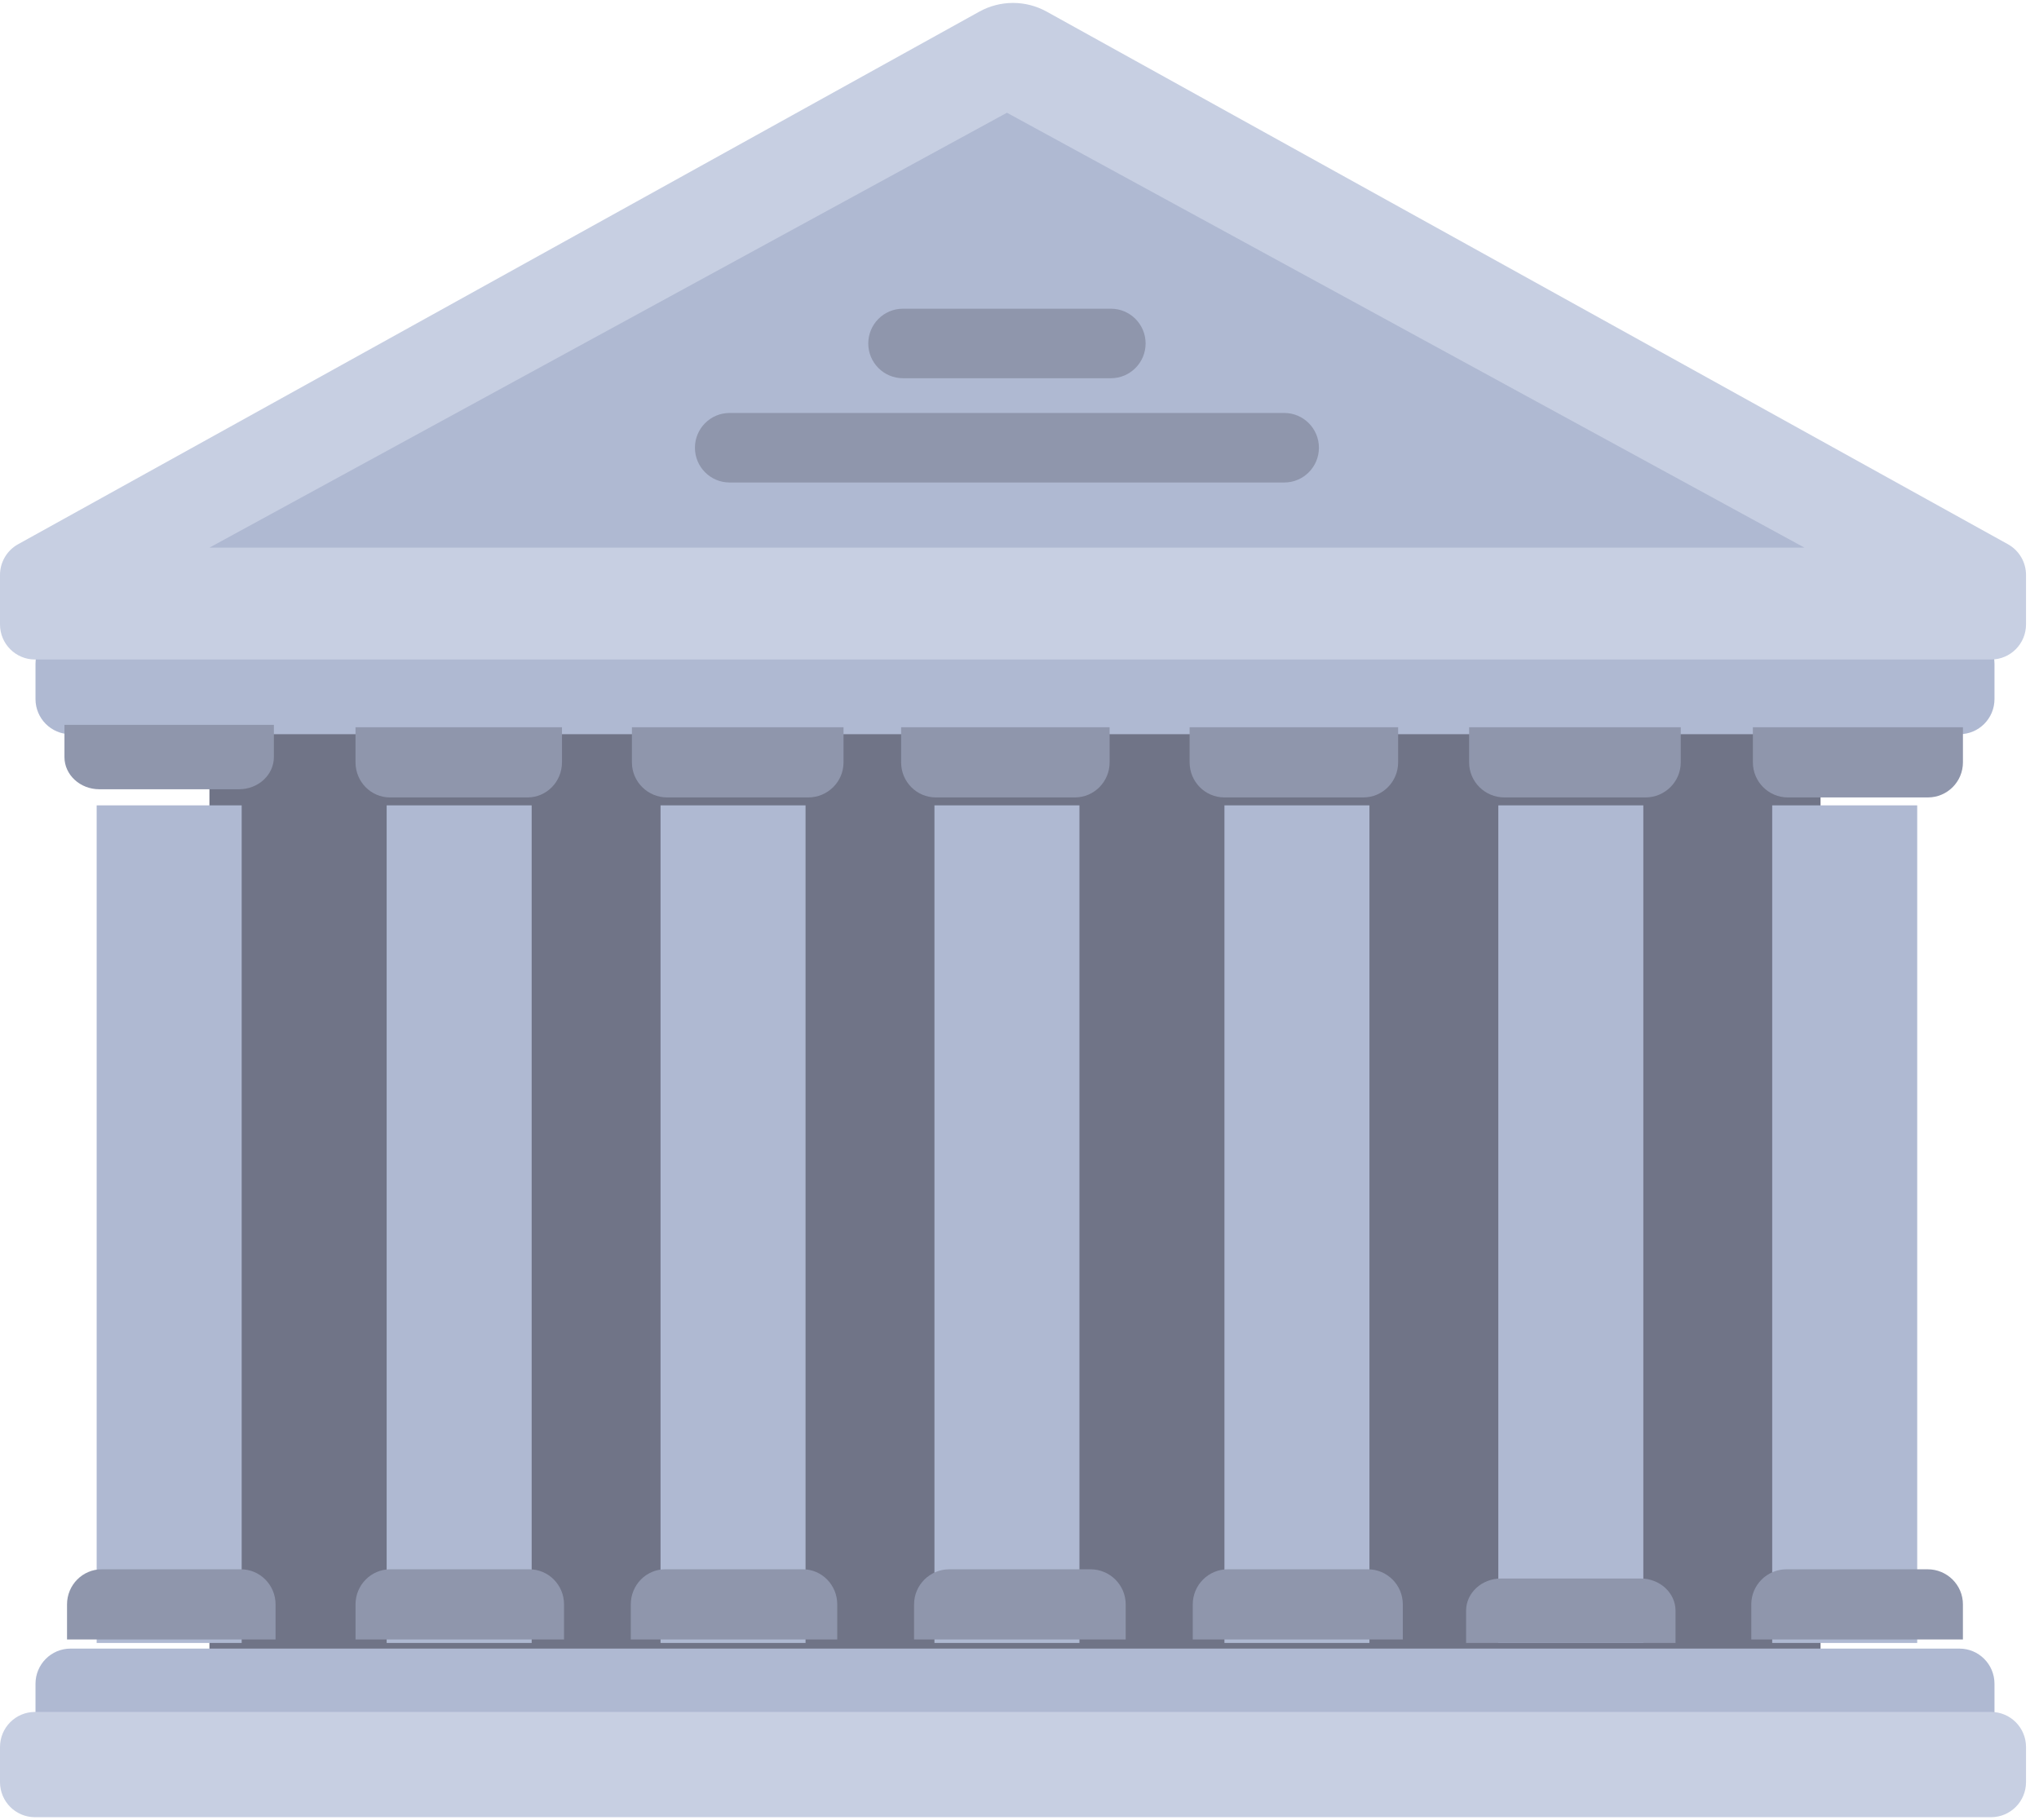 <svg width="112" height="100" viewBox="0 0 112 100" fill="none" xmlns="http://www.w3.org/2000/svg">
<rect x="11.504" y="38.053" width="88.496" height="53.982" fill="#707487"/>
<path fill-rule="evenodd" clip-rule="evenodd" d="M107.633 96.374H3.872C2.811 96.374 1.95 95.509 1.95 94.442V92.51C1.95 91.442 2.811 90.577 3.872 90.577H107.633C108.694 90.577 109.555 91.442 109.555 92.51V94.442C109.555 95.509 108.694 96.374 107.633 96.374Z" fill="#AFB9D2"/>
<path fill-rule="evenodd" clip-rule="evenodd" d="M107.633 40.338H3.872C2.811 40.338 1.95 39.473 1.95 38.406V36.473C1.95 35.406 2.811 34.541 3.872 34.541H107.633C108.694 34.541 109.555 35.406 109.555 36.473V38.406C109.555 39.473 108.694 40.338 107.633 40.338Z" fill="#AFB9D2"/>
<path fill-rule="evenodd" clip-rule="evenodd" d="M109.368 99.839H1.919C0.859 99.839 0 98.976 0 97.912V95.984C0 94.92 0.859 94.057 1.919 94.057H109.368C110.428 94.057 111.287 94.92 111.287 95.984V97.912C111.287 98.976 110.428 99.839 109.368 99.839Z" fill="#C7CFE2"/>
<path fill-rule="evenodd" clip-rule="evenodd" d="M109.368 36.234H1.919C0.859 36.234 0 35.371 0 34.307V31.59C0 30.888 0.38 30.241 0.992 29.902L53.79 0.641C54.944 0.001 56.343 0.001 57.497 0.641L110.295 29.902C110.907 30.242 111.287 30.888 111.287 31.59V34.307C111.287 35.371 110.428 36.234 109.368 36.234Z" fill="#C7CFE2"/>
<path fill-rule="evenodd" clip-rule="evenodd" d="M13.127 43.363H5.458C4.399 43.363 3.54 42.571 3.54 41.593V39.823H15.044V41.593C15.044 42.571 14.186 43.363 13.127 43.363Z" fill="#8F96AC"/>
<rect x="5.31" y="44.248" width="7.965" height="46.018" fill="#AFB9D2"/>
<path fill-rule="evenodd" clip-rule="evenodd" d="M5.591 86.219H13.226C14.281 86.219 15.136 87.082 15.136 88.147V90.074H3.682V88.147C3.682 87.082 4.536 86.219 5.591 86.219Z" fill="#8F96AC"/>
<path fill-rule="evenodd" clip-rule="evenodd" d="M59.041 43.812H51.406C50.351 43.812 49.497 42.948 49.497 41.884V39.956H60.95V41.884C60.95 42.949 60.096 43.812 59.041 43.812Z" fill="#8F96AC"/>
<rect x="51.328" y="44.248" width="7.965" height="46.018" fill="#AFB9D2"/>
<path fill-rule="evenodd" clip-rule="evenodd" d="M52.147 86.219H59.896C60.966 86.219 61.833 87.082 61.833 88.147V90.074H50.209V88.147C50.209 87.082 51.077 86.219 52.147 86.219Z" fill="#8F96AC"/>
<path fill-rule="evenodd" clip-rule="evenodd" d="M44.397 43.812H36.647C35.578 43.812 34.71 42.948 34.71 41.884V39.956H46.334V41.884C46.334 42.949 45.467 43.812 44.397 43.812Z" fill="#8F96AC"/>
<rect x="36.283" y="44.248" width="7.965" height="46.018" fill="#AFB9D2"/>
<path fill-rule="evenodd" clip-rule="evenodd" d="M36.538 86.219H44.099C45.142 86.219 45.989 87.082 45.989 88.147V90.074H34.648V88.147C34.649 87.082 35.495 86.219 36.538 86.219Z" fill="#8F96AC"/>
<path fill-rule="evenodd" clip-rule="evenodd" d="M28.978 43.812H21.418C20.375 43.812 19.528 42.948 19.528 41.884V39.956H30.869V41.884C30.868 42.949 30.022 43.812 28.978 43.812Z" fill="#8F96AC"/>
<rect x="21.239" y="44.248" width="7.965" height="46.018" fill="#AFB9D2"/>
<path fill-rule="evenodd" clip-rule="evenodd" d="M21.438 86.219H29.073C30.128 86.219 30.982 87.082 30.982 88.147V90.074H19.529V88.147C19.529 87.082 20.383 86.219 21.438 86.219Z" fill="#8F96AC"/>
<path fill-rule="evenodd" clip-rule="evenodd" d="M74.888 43.812H67.253C66.199 43.812 65.344 42.948 65.344 41.884V39.956H76.798V41.884C76.797 42.949 75.943 43.812 74.888 43.812Z" fill="#8F96AC"/>
<rect x="67.257" y="44.248" width="7.965" height="46.018" fill="#AFB9D2"/>
<path fill-rule="evenodd" clip-rule="evenodd" d="M67.44 86.219H75.132C76.194 86.219 77.055 87.082 77.055 88.147V90.074H65.517V88.147C65.517 87.082 66.378 86.219 67.44 86.219Z" fill="#8F96AC"/>
<path fill-rule="evenodd" clip-rule="evenodd" d="M105.899 43.812H98.207C97.145 43.812 96.284 42.948 96.284 41.884V39.956H107.822V41.884C107.822 42.949 106.961 43.812 105.899 43.812Z" fill="#8F96AC"/>
<rect x="97.345" y="44.248" width="7.965" height="46.018" fill="#AFB9D2"/>
<path fill-rule="evenodd" clip-rule="evenodd" d="M98.134 86.219H105.883C106.953 86.219 107.821 87.082 107.821 88.147V90.074H96.196V88.147C96.196 87.082 97.064 86.219 98.134 86.219Z" fill="#8F96AC"/>
<path fill-rule="evenodd" clip-rule="evenodd" d="M90.384 43.812H82.635C81.565 43.812 80.697 42.948 80.697 41.884V39.956H92.322V41.884C92.321 42.949 91.454 43.812 90.384 43.812Z" fill="#8F96AC"/>
<rect x="82.301" y="44.248" width="7.965" height="46.018" fill="#AFB9D2"/>
<path fill-rule="evenodd" clip-rule="evenodd" d="M82.448 86.726H90.118C91.177 86.726 92.035 87.518 92.035 88.496V90.265H80.531V88.496C80.531 87.518 81.389 86.726 82.448 86.726Z" fill="#8F96AC"/>
<path fill-rule="evenodd" clip-rule="evenodd" d="M55.31 6.194L99.115 30.088H11.504L55.31 6.194Z" fill="#AFB9D2"/>
<path fill-rule="evenodd" clip-rule="evenodd" d="M70.543 26.509H40.076C39.025 26.509 38.172 25.654 38.172 24.599C38.172 23.545 39.025 22.689 40.076 22.689H70.543C71.594 22.689 72.447 23.545 72.447 24.599C72.447 25.654 71.595 26.509 70.543 26.509Z" fill="#8F96AC"/>
<path fill-rule="evenodd" clip-rule="evenodd" d="M61.022 20.78H49.597C48.546 20.78 47.693 19.925 47.693 18.871C47.693 17.816 48.546 16.961 49.597 16.961H61.022C62.074 16.961 62.927 17.816 62.927 18.871C62.926 19.925 62.074 20.78 61.022 20.78Z" fill="#8F96AC"/>
</svg>
